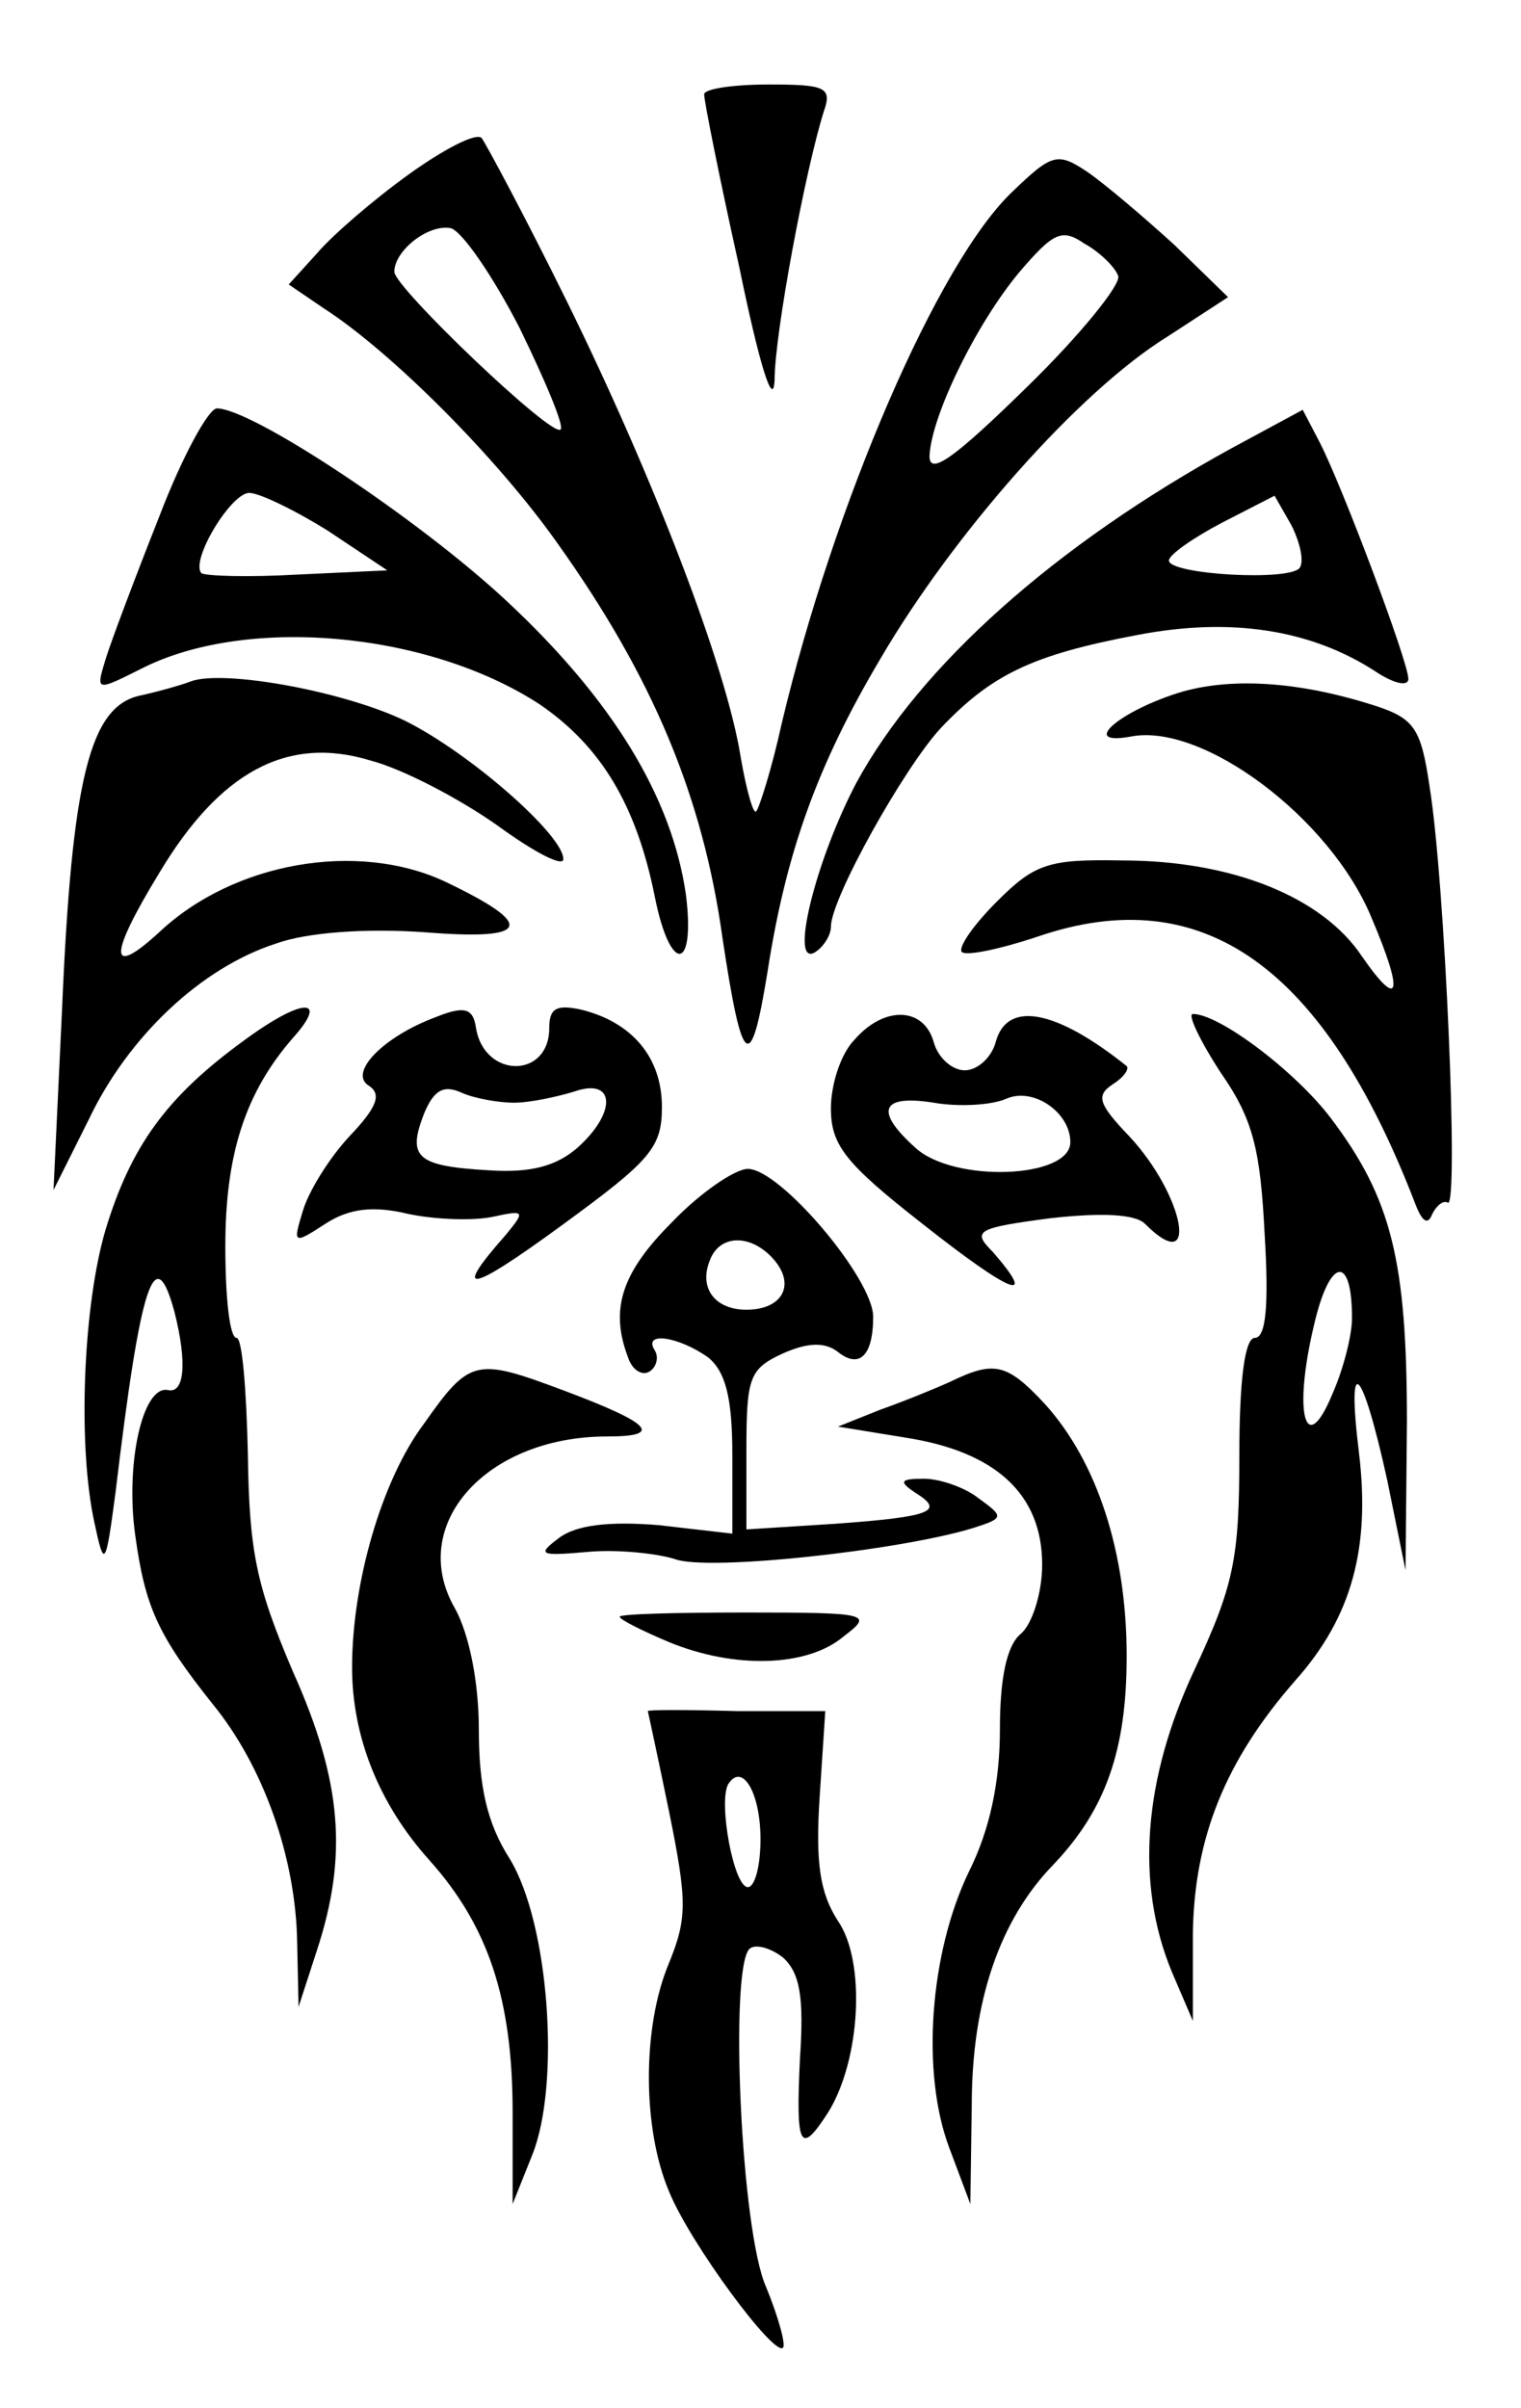 <?xml version="1.0" standalone="no"?>
<!DOCTYPE svg PUBLIC "-//W3C//DTD SVG 20010904//EN"
 "http://www.w3.org/TR/2001/REC-SVG-20010904/DTD/svg10.dtd">
<svg version="1.0" xmlns="http://www.w3.org/2000/svg"
 width="108pt" height="171pt" viewBox="0 0 108 171"
 preserveAspectRatio="xMidYMid meet">
<g transform="translate(0,171) scale(0.1,-0.1)"
fill="#000000" stroke="none">
<path d="M500 1643 c0 -5 11 -60 25 -123 14 -68 24 -101 25 -80 0 33 22 150
35 191 6 17 1 19 -39 19 -25 0 -46 -3 -46 -7z"/>
<path d="M290 1586 c-25 -18 -54 -43 -65 -56 l-20 -22 25 -17 c48 -31 123
-106 166 -167 67 -94 103 -179 117 -280 14 -93 20 -98 32 -24 13 84 35 146 80
222 52 89 141 190 204 229 l43 28 -38 37 c-22 20 -49 43 -62 52 -21 14 -25 13
-53 -14 -53 -50 -127 -222 -164 -378 -7 -32 -16 -60 -18 -62 -2 -3 -7 15 -11
38 -10 64 -62 199 -123 323 -30 61 -58 113 -61 117 -4 4 -27 -8 -52 -26z m79
-109 c18 -37 32 -70 29 -72 -6 -6 -118 101 -118 112 0 15 24 34 40 31 8 -2 30
-34 49 -71z m425 37 c2 -6 -27 -42 -65 -79 -51 -50 -69 -63 -69 -49 1 28 33
94 64 131 24 28 30 31 46 20 11 -6 22 -17 24 -23z"/>
<path d="M113 1343 c-17 -43 -34 -88 -38 -101 -7 -23 -7 -23 25 -7 74 38 203
27 283 -25 44 -30 69 -72 82 -137 11 -55 29 -53 22 2 -10 69 -52 138 -127 208
-62 58 -181 137 -206 137 -6 0 -25 -35 -41 -77z m120 -10 l42 -28 -64 -3 c-35
-2 -65 -1 -68 1 -8 9 21 57 34 57 7 0 32 -12 56 -27z"/>
<path d="M875 1392 c-126 -69 -222 -155 -267 -238 -29 -55 -48 -132 -29 -120
6 4 11 12 11 18 0 20 52 113 78 141 36 38 65 52 139 66 67 13 124 4 170 -26
12 -8 23 -11 23 -5 0 12 -47 137 -63 168 l-12 23 -50 -27z m48 -85 c-6 -10
-93 -5 -93 5 0 4 17 16 38 27 l37 19 12 -21 c6 -12 9 -25 6 -30z"/>
<path d="M135 1226 c-5 -2 -22 -7 -36 -10 -35 -8 -48 -58 -55 -224 l-6 -127
25 50 c28 59 80 108 133 125 22 8 64 11 106 8 75 -6 79 5 14 36 -62 29 -150
14 -203 -36 -36 -33 -36 -17 0 42 43 72 91 98 150 80 23 -6 63 -27 90 -46 26
-19 47 -30 47 -24 0 17 -66 75 -112 98 -43 21 -130 37 -153 28z"/>
<path d="M840 1219 c-44 -13 -75 -39 -37 -32 51 10 142 -58 171 -129 23 -54
20 -66 -7 -27 -28 42 -92 68 -170 68 -52 1 -62 -2 -89 -29 -17 -17 -28 -33
-25 -36 3 -3 27 2 54 11 117 40 203 -21 268 -190 5 -13 9 -15 12 -7 3 6 8 10
11 8 8 -5 -2 229 -13 296 -6 41 -11 48 -39 57 -53 17 -100 20 -136 10z"/>
<path d="M173 971 c-55 -40 -80 -75 -98 -134 -16 -54 -20 -153 -8 -208 7 -33
8 -32 15 21 18 151 28 180 42 128 9 -36 7 -58 -5 -55 -18 3 -30 -53 -23 -103
7 -51 16 -71 55 -120 36 -44 59 -109 60 -169 l1 -46 13 40 c22 67 18 120 -17
198 -26 61 -31 85 -32 154 -1 46 -4 83 -8 83 -5 0 -8 29 -8 65 0 65 14 109 48
148 26 29 7 29 -35 -2z"/>
<path d="M310 988 c-38 -14 -63 -40 -48 -49 9 -6 6 -15 -14 -36 -14 -15 -29
-39 -33 -53 -7 -23 -7 -24 16 -9 17 11 34 13 59 7 19 -4 46 -5 60 -2 23 5 23
4 9 -13 -38 -43 -27 -42 40 7 63 46 71 55 71 84 0 35 -21 60 -57 69 -18 4 -23
1 -23 -13 0 -36 -46 -36 -52 0 -2 14 -8 16 -28 8z m55 -61 c11 0 30 4 43 8 29
10 30 -15 2 -40 -15 -13 -33 -18 -63 -16 -51 3 -58 9 -46 40 7 17 14 21 27 15
9 -4 26 -7 37 -7z"/>
<path d="M607 972 c-10 -10 -17 -32 -17 -49 0 -26 10 -39 65 -82 62 -49 83
-58 50 -20 -15 15 -12 17 41 24 36 4 60 3 67 -4 39 -39 28 20 -11 62 -22 23
-24 29 -12 37 8 5 12 11 10 13 -50 40 -85 47 -93 17 -3 -11 -13 -20 -22 -20
-9 0 -19 9 -22 20 -7 25 -35 26 -56 2z m153 -73 c0 -26 -83 -29 -110 -4 -29
26 -25 38 13 32 17 -3 41 -2 52 3 19 8 45 -10 45 -31z"/>
<path d="M867 948 c23 -33 28 -55 31 -115 3 -49 1 -73 -7 -73 -7 0 -11 -29
-11 -84 0 -73 -4 -92 -32 -152 -36 -77 -42 -151 -16 -214 l15 -35 0 62 c1 68
23 123 73 180 40 45 53 94 45 161 -9 73 2 63 20 -19 l13 -64 1 105 c0 115 -11
159 -54 216 -25 33 -79 74 -98 74 -4 0 5 -19 20 -42z m93 -174 c0 -12 -6 -36
-14 -54 -19 -46 -28 -14 -13 49 11 48 27 51 27 5z"/>
<path d="M477 842 c-36 -36 -44 -62 -31 -96 3 -9 10 -13 15 -10 5 3 7 10 4 15
-9 14 17 10 38 -5 12 -10 17 -28 17 -69 l0 -56 -52 6 c-36 3 -59 0 -71 -9 -16
-12 -14 -13 20 -10 21 2 49 -1 62 -5 23 -9 160 6 212 22 22 7 22 8 4 21 -10 8
-28 14 -39 14 -17 0 -18 -2 -6 -10 21 -13 12 -17 -57 -22 l-63 -4 0 56 c0 52
2 58 26 69 18 8 30 8 39 1 15 -12 25 -3 25 25 0 27 -66 105 -89 105 -9 0 -34
-17 -54 -38z m73 -27 c15 -18 5 -35 -20 -35 -22 0 -34 15 -26 35 7 19 30 19
46 0z"/>
<path d="M301 699 c-30 -40 -51 -113 -51 -173 0 -49 19 -97 55 -137 42 -47 59
-99 59 -179 l0 -65 14 35 c20 50 12 164 -16 210 -16 25 -22 51 -22 92 0 34 -7
68 -17 86 -34 59 22 122 108 122 40 0 32 9 -29 32 -64 24 -68 24 -101 -23z"/>
<path d="M675 729 c-11 -5 -33 -14 -50 -20 l-30 -12 49 -8 c63 -10 96 -40 96
-90 0 -20 -7 -42 -15 -49 -10 -8 -15 -31 -15 -68 0 -37 -7 -71 -22 -101 -28
-58 -34 -143 -14 -196 l15 -40 1 70 c0 74 20 132 58 171 37 39 52 81 52 148 0
74 -21 138 -58 179 -27 29 -36 31 -67 16z"/>
<path d="M440 562 c0 -2 16 -10 35 -18 46 -19 98 -18 124 4 21 16 19 17 -69
17 -49 0 -90 -1 -90 -3z"/>
<path d="M460 495 c0 0 7 -32 15 -71 13 -64 13 -76 0 -108 -19 -45 -19 -117 0
-162 15 -37 75 -118 81 -111 2 2 -3 21 -12 43 -18 40 -26 225 -12 240 4 4 15
1 24 -6 12 -11 15 -28 12 -72 -3 -63 0 -69 20 -38 23 37 27 107 7 136 -13 20
-16 42 -13 88 l4 61 -63 0 c-35 1 -63 1 -63 0z m80 -91 c0 -19 -4 -34 -9 -34
-10 0 -21 60 -14 73 10 16 23 -6 23 -39z"/>
</g>
</svg>

